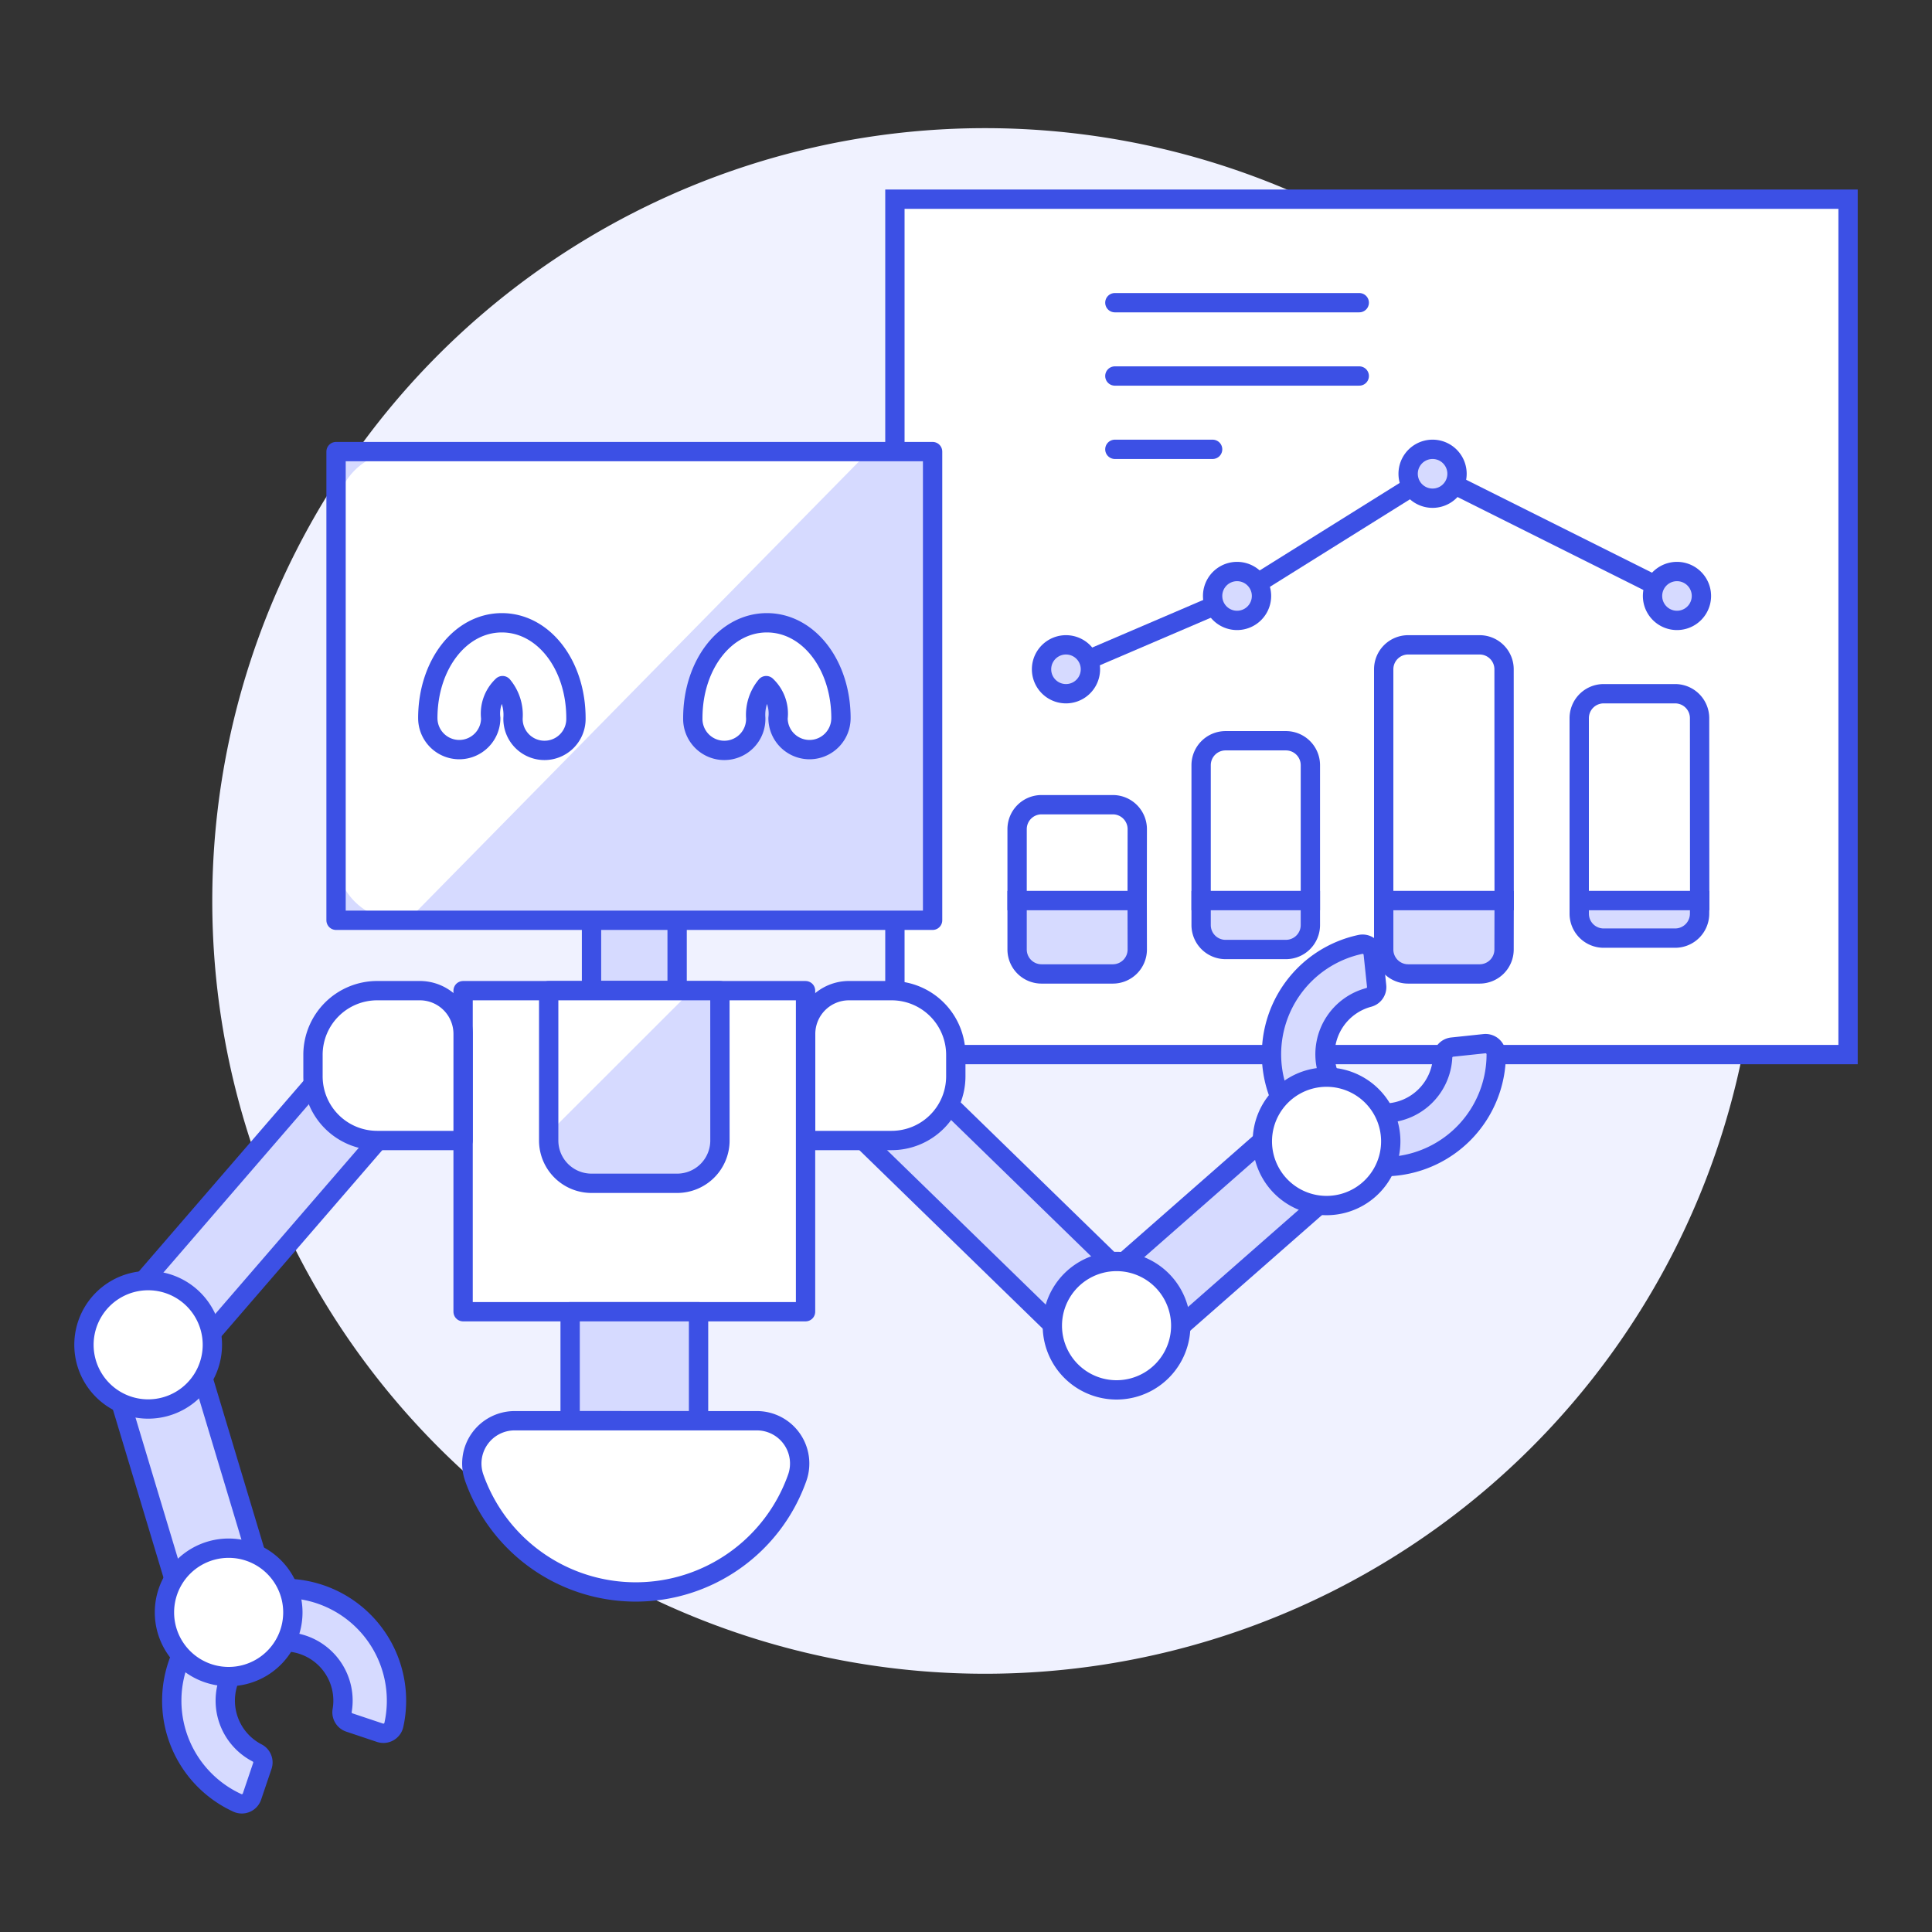 <svg viewBox="0 0 100 100" xmlns="http://www.w3.org/2000/svg" height="400" width="400"><rect x="0" y="0" width="100" height="100" fill="#333333" stroke="none"/><path d="M10.987 46.633a40 40 0 1 0 80 0 40 40 0 1 0-80 0Z" fill="#f0f2ff"/><path d="M46.32 10.31h49.335v44.275H46.32Z" fill="#fff" stroke="#3c50e5"/><path d="m55.175 34.642 8.855-3.795 10.12-6.325M74.15 24.522l12.65 6.325" fill="none" stroke="#3c50e5" stroke-linecap="round" stroke-linejoin="round"/><path d="M58.86 46.616h-6.215v-3.7a1.265 1.265 0 0 1 1.265-1.265h3.69a1.265 1.265 0 0 1 1.265 1.265ZM67.825 46.616H62.17v-7.01a1.265 1.265 0 0 1 1.265-1.265h3.125a1.266 1.266 0 0 1 1.265 1.265ZM77.855 46.616H71.62V34.642a1.265 1.265 0 0 1 1.265-1.265h3.7a1.265 1.265 0 0 1 1.265 1.265ZM87.975 46.616H81.74v-9.444a1.265 1.265 0 0 1 1.265-1.265h3.7a1.265 1.265 0 0 1 1.265 1.265Z" fill="#fff" stroke="#3c50e5"/><path d="M70.355 19.462h-12.65M70.355 15.667h-12.65M62.765 23.257h-5.06" fill="none" stroke="#3c50e5" stroke-linecap="round" stroke-linejoin="round"/><path d="M53.91 34.642a1.265 1.265 0 1 0 2.53 0 1.265 1.265 0 1 0-2.53 0ZM62.765 30.847a1.265 1.265 0 1 0 2.53 0 1.265 1.265 0 1 0-2.53 0ZM72.885 24.522a1.265 1.265 0 1 0 2.53 0 1.265 1.265 0 1 0-2.53 0ZM85.535 30.847a1.265 1.265 0 1 0 2.53 0 1.265 1.265 0 1 0-2.53 0ZM58.86 46.616h-6.215v2.53a1.265 1.265 0 0 0 1.265 1.265h3.69a1.265 1.265 0 0 0 1.265-1.265ZM67.825 46.616H62.17v1.265a1.265 1.265 0 0 0 1.265 1.265h3.125a1.266 1.266 0 0 0 1.265-1.265ZM77.855 46.616H71.62v2.53a1.265 1.265 0 0 0 1.265 1.265h3.7a1.265 1.265 0 0 0 1.265-1.265ZM87.975 46.616H81.74v.676a1.265 1.265 0 0 0 1.265 1.265h3.7a1.265 1.265 0 0 0 1.265-1.265Z" fill="#d6daff" stroke="#3c50e5"/><path d="M76.832 54.021a.553.553 0 0 1 .612.551 5.816 5.816 0 1 1-7.033-5.689.554.554 0 0 1 .667.483l.176 1.666a.553.553 0 0 1-.408.594 3.046 3.046 0 1 0 3.825 3.094.552.552 0 0 1 .495-.523Z" fill="#d6daff"/><path d="M76.832 54.021a.553.553 0 0 1 .612.551 5.816 5.816 0 1 1-7.033-5.689.554.554 0 0 1 .667.483l.176 1.666a.553.553 0 0 1-.408.594 3.046 3.046 0 1 0 3.825 3.094.552.552 0 0 1 .495-.523Z" fill="none" stroke="#3c50e5" stroke-linecap="round" stroke-linejoin="round"/><path d="m43.57 57.948 3.09-3.175 11.907 11.591-3.09 3.175z" fill="#d6daff"/><path d="m43.57 57.948 3.09-3.175 11.907 11.591-3.09 3.175z" fill="none" stroke="#3c50e5" stroke-linecap="round" stroke-linejoin="round"/><path d="m56.828 66.511 9.188-8.064 2.923 3.33-9.188 8.064z" fill="#d6daff"/><path d="m56.828 66.511 9.188-8.064 2.923 3.33-9.188 8.064z" fill="none" stroke="#3c50e5" stroke-linecap="round" stroke-linejoin="round"/><path d="M65.339 59.076a3.323 3.323 0 1 0 6.646 0 3.323 3.323 0 1 0-6.646 0ZM54.469 68.617a3.323 3.323 0 1 0 6.646 0 3.323 3.323 0 1 0-6.646 0Z" fill="#fff" stroke="#3c50e5" stroke-linecap="round" stroke-linejoin="round"/><path d="M30.617 46.846h4.431v4.431h-4.431z" fill="#d6daff"/><path d="M30.617 46.846h4.431v4.431h-4.431z" fill="none" stroke="#3c50e5" stroke-linecap="round" stroke-linejoin="round"/><path d="M23.97 51.277h17.725v16.617H23.97Z" fill="#fff" stroke="#3c50e5" stroke-linecap="round" stroke-linejoin="round"/><path d="M29.51 67.894h6.647v5.642H29.51z" fill="#d6daff"/><path d="M29.51 67.894h6.647v5.642H29.51z" fill="none" stroke="#3c50e5" stroke-linecap="round" stroke-linejoin="round"/><path d="M37.264 59.032a2.215 2.215 0 0 1-2.215 2.215h-4.432a2.215 2.215 0 0 1-2.217-2.215v-7.755h8.862Z" fill="#d6daff"/><path d="m35.785 51.277-7.383 7.378v-7.378h7.383z" fill="#fff"/><path d="M37.264 59.032a2.215 2.215 0 0 1-2.215 2.215h-4.432a2.215 2.215 0 0 1-2.217-2.215v-7.755h8.862Z" fill="none" stroke="#3c50e5" stroke-linecap="round" stroke-linejoin="round"/><path d="M39.175 73.537a2.215 2.215 0 0 1 2.089 2.954 8.866 8.866 0 0 1-16.716 0 2.215 2.215 0 0 1 2.089-2.954Z" fill="#fff" stroke="#3c50e5" stroke-linecap="round" stroke-linejoin="round"/><path d="M6.21 67.705 17.073 55.13l3.353 2.896L9.564 70.601z" fill="#d6daff"/><path d="M6.21 67.705 17.073 55.13l3.353 2.896L9.564 70.601z" fill="none" stroke="#3c50e5" stroke-linecap="round" stroke-linejoin="round"/><path d="M23.97 59.032h-4.448a3.323 3.323 0 0 1-3.322-3.324V54.6a3.323 3.323 0 0 1 3.323-3.324h2.216a2.241 2.241 0 0 1 2.232 2.216Z" fill="#fff" stroke="#3c50e5" stroke-linecap="round" stroke-linejoin="round"/><path d="m5.741 70.88 4.244-1.277 3.521 11.707-4.243 1.276z" fill="#d6daff"/><path d="m5.741 70.88 4.244-1.277 3.521 11.707-4.243 1.276z" fill="none" stroke="#3c50e5" stroke-linecap="round" stroke-linejoin="round"/><path d="M13.042 92.989a.555.555 0 0 1-.756.328 5.816 5.816 0 1 1 8.1-4.036.555.555 0 0 1-.717.406l-1.589-.532a.554.554 0 0 1-.37-.618 3.047 3.047 0 1 0-4.4 2.195.553.553 0 0 1 .27.668Z" fill="#d6daff"/><path d="M13.042 92.989a.555.555 0 0 1-.756.328 5.816 5.816 0 1 1 8.1-4.036.555.555 0 0 1-.717.406l-1.589-.532a.554.554 0 0 1-.37-.618 3.047 3.047 0 1 0-4.4 2.195.553.553 0 0 1 .27.668Z" fill="none" stroke="#3c50e5" stroke-linecap="round" stroke-linejoin="round"/><path d="M8.512 83.457a3.323 3.323 0 1 0 6.646 0 3.323 3.323 0 1 0-6.646 0ZM4.346 69.607a3.323 3.323 0 1 0 6.646 0 3.323 3.323 0 1 0-6.646 0ZM41.7 59.032h4.449a3.324 3.324 0 0 0 3.323-3.324V54.6a3.324 3.324 0 0 0-3.323-3.324h-2.221a2.243 2.243 0 0 0-2.228 2.217Z" fill="#fff" stroke="#3c50e5" stroke-linecap="round" stroke-linejoin="round"/><path d="M17.394 23.374h30.877v24.26H17.394Z" fill="#d6daff"/><path d="M21.111 47.634H20.7a3.308 3.308 0 0 1-3.308-3.308V26.682a3.308 3.308 0 0 1 3.308-3.308h24.264Z" fill="#fff"/><path d="M23.77 38.8a1.631 1.631 0 0 0 1.63-1.629 1.985 1.985 0 0 1 .612-1.683 2.36 2.36 0 0 1 .542 1.683 1.629 1.629 0 1 0 3.257 0c0-2.768-1.685-4.936-3.834-4.936s-3.834 2.168-3.834 4.936A1.63 1.63 0 0 0 23.77 38.8ZM41.9 38.8a1.631 1.631 0 0 1-1.629-1.629 1.988 1.988 0 0 0-.612-1.683 2.36 2.36 0 0 0-.542 1.683 1.629 1.629 0 1 1-3.257 0c0-2.768 1.684-4.936 3.834-4.936s3.834 2.168 3.834 4.936A1.63 1.63 0 0 1 41.9 38.8Z" fill="#fff" stroke="#3c50e5" stroke-linecap="round" stroke-linejoin="round"/><path d="M17.394 23.374h30.877v24.26H17.394Z" fill="none" stroke="#3c50e5" stroke-linecap="round" stroke-linejoin="round"/></svg>